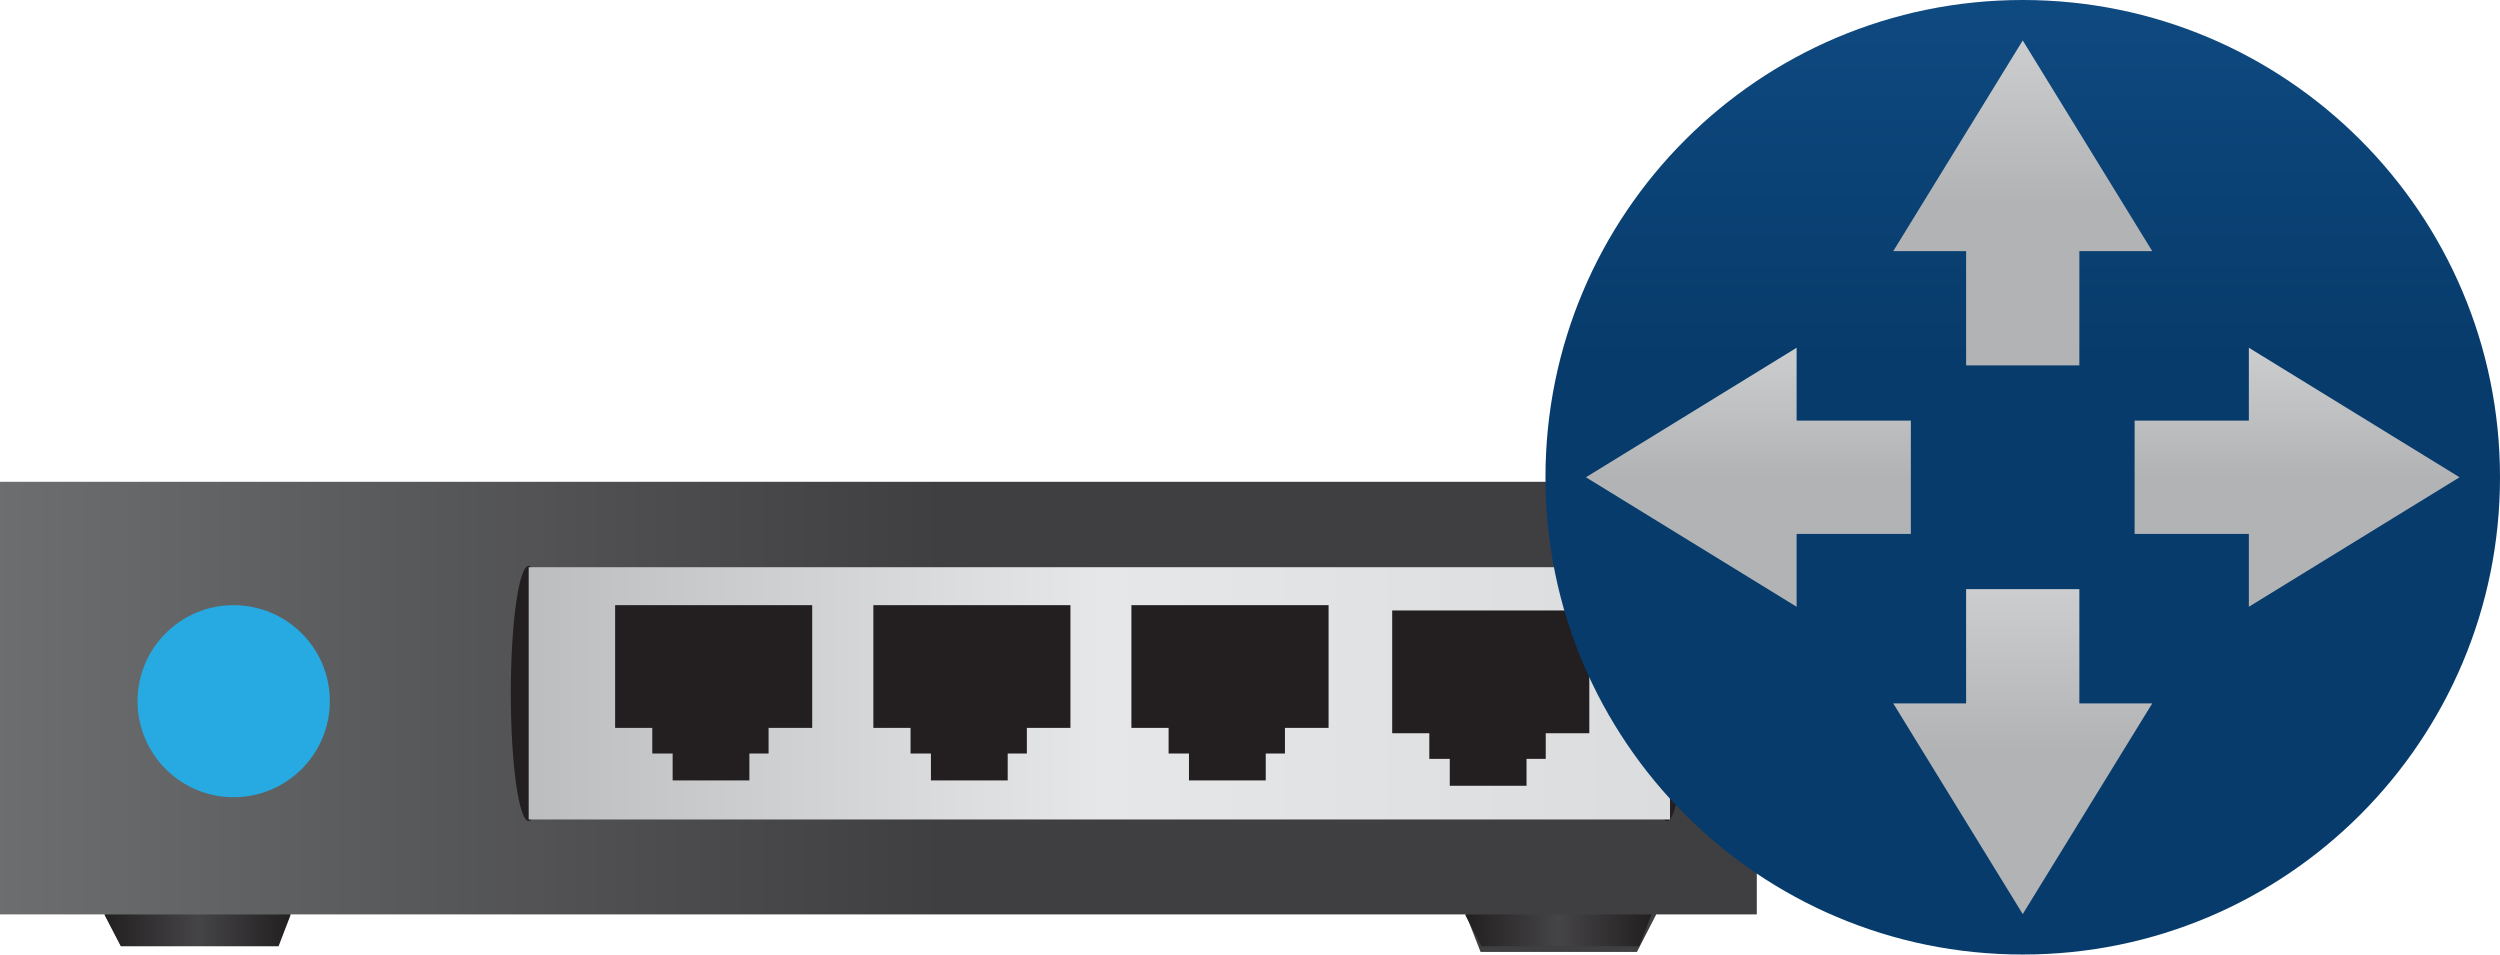 <?xml version="1.0" encoding="UTF-8" standalone="no"?><!-- Generator: Gravit.io --><svg xmlns="http://www.w3.org/2000/svg" xmlns:xlink="http://www.w3.org/1999/xlink" style="isolation:isolate" viewBox="0 0 255.917 97.712" width="255.917pt" height="97.712pt"><defs><clipPath id="_clipPath_1tBxcoXmSnND0r894XZauJ0KVQAna2vQ"><rect width="255.917" height="97.712"/></clipPath></defs><g clip-path="url(#_clipPath_1tBxcoXmSnND0r894XZauJ0KVQAna2vQ)"><g><g><linearGradient id="_lgradient_344" x1="0" y1="0.5" x2="1" y2="0.5" gradientTransform="matrix(179.838,0,0,48.126,0,49.321)" gradientUnits="userSpaceOnUse"><stop offset="0%" stop-opacity="1" style="stop-color:rgb(108,110,112)"/><stop offset="53.6%" stop-opacity="1" style="stop-color:rgb(63,62,64)"/><stop offset="100%" stop-opacity="1" style="stop-color:rgb(63,62,64)"/></linearGradient><path d=" M 0 49.321 L 0 93.606 L 10.727 93.606 L 12.402 96.842 L 28.458 96.842 L 29.699 93.606 L 150.064 93.606 L 151.561 97.447 L 167.565 97.447 L 169.541 93.606 L 179.838 93.606 L 179.838 49.321 L 0 49.321 Z " fill="url(#_lgradient_344)"/></g><g><path d=" M 170.652 84.049 C 169.641 84.049 168.825 78.199 168.825 70.98 C 168.825 63.775 169.641 57.925 170.652 57.925 C 171.673 57.925 172.499 63.775 172.499 70.98 C 172.499 78.199 171.673 84.049 170.652 84.049 Z " fill="rgb(35,31,32)"/></g><g><path d=" M 54.122 84.049 C 53.115 84.049 52.29 78.199 52.29 70.98 C 52.29 63.775 53.115 57.925 54.122 57.925 C 55.143 57.925 55.964 63.775 55.964 70.98 C 55.964 78.199 55.143 84.049 54.122 84.049 Z " fill="rgb(35,31,32)"/></g><g><linearGradient id="_lgradient_345" x1="0" y1="0.5" x2="1" y2="0.5" gradientTransform="matrix(116.831,0,0,25.824,54.122,58.063)" gradientUnits="userSpaceOnUse"><stop offset="0%" stop-opacity="1" style="stop-color:rgb(187,189,191)"/><stop offset="50.2%" stop-opacity="1" style="stop-color:rgb(230,231,232)"/><stop offset="100%" stop-opacity="1" style="stop-color:rgb(219,220,222)"/></linearGradient><path d=" M 54.122 83.887 L 170.953 83.887 L 170.953 58.063 L 54.122 58.063 L 54.122 83.887 Z " fill="url(#_lgradient_345)"/></g><g><path d=" M 83.143 74.511 L 78.677 74.511 L 78.677 77.135 L 76.711 77.135 L 76.711 79.889 L 68.857 79.889 L 68.857 77.135 L 66.772 77.135 L 66.772 74.511 L 62.969 74.511 L 62.969 61.948 L 83.143 61.948 L 83.143 74.511 Z " fill="rgb(35,31,32)"/></g><g><path d=" M 109.577 74.511 L 105.116 74.511 L 105.116 77.135 L 103.155 77.135 L 103.155 79.889 L 95.296 79.889 L 95.296 77.135 L 93.211 77.135 L 93.211 74.511 L 89.403 74.511 L 89.403 61.948 L 109.577 61.948 L 109.577 74.511 Z " fill="rgb(35,31,32)"/></g><g><path d=" M 136.002 74.511 L 131.536 74.511 L 131.536 77.135 L 129.57 77.135 L 129.57 79.889 L 121.711 79.889 L 121.711 77.135 L 119.626 77.135 L 119.626 74.511 L 115.818 74.511 L 115.818 61.948 L 136.002 61.948 L 136.002 74.511 Z " fill="rgb(35,31,32)"/></g><g><path d=" M 162.693 75.059 L 158.232 75.059 L 158.232 77.683 L 156.266 77.683 L 156.266 80.437 L 148.407 80.437 L 148.407 77.683 L 146.313 77.683 L 146.313 75.059 L 142.515 75.059 L 142.515 62.492 L 162.693 62.492 L 162.693 75.059 Z " fill="rgb(35,31,32)"/></g><g><path d=" M 23.904 61.947 C 29.343 61.947 33.766 66.342 33.766 71.771 C 33.766 77.211 29.343 81.61 23.904 81.61 C 18.498 81.61 14.079 77.211 14.079 71.771 C 14.079 66.342 18.498 61.947 23.904 61.947 Z " fill="rgb(38,170,225)"/></g><g><linearGradient id="_lgradient_346" x1="0" y1="0.5" x2="1" y2="0.5" gradientTransform="matrix(19.086,0,0,3.255,10.679,93.611)" gradientUnits="userSpaceOnUse"><stop offset="0%" stop-opacity="1" style="stop-color:rgb(34,31,32)"/><stop offset="50.2%" stop-opacity="1" style="stop-color:rgb(69,68,70)"/><stop offset="100%" stop-opacity="1" style="stop-color:rgb(34,31,32)"/></linearGradient><path d=" M 10.679 93.611 L 12.368 96.866 L 28.515 96.866 L 29.765 93.611 L 10.679 93.611 Z " fill="url(#_lgradient_346)"/></g><g><linearGradient id="_lgradient_347" x1="0" y1="0.5" x2="1" y2="0.5" gradientTransform="matrix(19.087,0,0,3.255,149.967,93.611)" gradientUnits="userSpaceOnUse"><stop offset="0%" stop-opacity="1" style="stop-color:rgb(34,31,32)"/><stop offset="50.2%" stop-opacity="1" style="stop-color:rgb(69,68,70)"/><stop offset="100%" stop-opacity="1" style="stop-color:rgb(34,31,32)"/></linearGradient><path d=" M 149.967 93.611 L 151.657 96.866 L 167.804 96.866 L 169.054 93.611 L 149.967 93.611 Z " fill="url(#_lgradient_347)"/></g><g><linearGradient id="_lgradient_348" x1="0" y1="0.5" x2="6.123233995736766e-17" y2="-0.5" gradientTransform="matrix(97.712,0,0,97.712,158.205,0)" gradientUnits="userSpaceOnUse"><stop offset="0%" stop-opacity="1" style="stop-color:rgb(7,59,107)"/><stop offset="12.4%" stop-opacity="1" style="stop-color:rgb(7,59,107)"/><stop offset="100%" stop-opacity="1" style="stop-color:rgb(24,92,156)"/></linearGradient><path d=" M 158.205 48.856 C 158.205 75.838 180.079 97.712 207.061 97.712 C 234.044 97.712 255.917 75.838 255.917 48.856 C 255.917 21.873 234.044 0 207.061 0 C 180.079 0 158.205 21.873 158.205 48.856 Z " fill="url(#_lgradient_348)"/></g><g><linearGradient id="_lgradient_349" x1="0" y1="0.5" x2="6.123233995736766e-17" y2="-0.5" gradientTransform="matrix(26.517,0,0,33.262,193.803,4.141)" gradientUnits="userSpaceOnUse"><stop offset="0%" stop-opacity="1" style="stop-color:rgb(177,179,181)"/><stop offset="78.1%" stop-opacity="1" style="stop-color:rgb(219,220,222)"/><stop offset="100%" stop-opacity="1" style="stop-color:rgb(219,220,222)"/></linearGradient><path d=" M 193.803 25.71 L 201.264 25.71 L 201.264 37.403 L 212.858 37.403 L 212.858 25.71 L 220.32 25.71 L 207.062 4.141 L 193.803 25.71 Z " fill="url(#_lgradient_349)"/></g><g><linearGradient id="_lgradient_350" x1="0" y1="0.5" x2="6.123233995736766e-17" y2="-0.5" gradientTransform="matrix(26.517,0,0,33.263,193.803,60.309)" gradientUnits="userSpaceOnUse"><stop offset="0%" stop-opacity="1" style="stop-color:rgb(177,179,181)"/><stop offset="78.1%" stop-opacity="1" style="stop-color:rgb(219,220,222)"/><stop offset="100%" stop-opacity="1" style="stop-color:rgb(219,220,222)"/></linearGradient><path d=" M 201.264 60.309 L 201.264 72.002 L 193.803 72.002 L 207.061 93.572 L 220.32 72.002 L 212.858 72.002 L 212.858 60.309 L 201.264 60.309 Z " fill="url(#_lgradient_350)"/></g><g><linearGradient id="_lgradient_351" x1="0" y1="0.5" x2="6.123233995736766e-17" y2="-0.5" gradientTransform="matrix(33.263,0,0,26.517,162.345,35.597)" gradientUnits="userSpaceOnUse"><stop offset="0%" stop-opacity="1" style="stop-color:rgb(177,179,181)"/><stop offset="78.1%" stop-opacity="1" style="stop-color:rgb(219,220,222)"/><stop offset="100%" stop-opacity="1" style="stop-color:rgb(219,220,222)"/></linearGradient><path d=" M 162.345 48.856 L 183.914 62.114 L 183.914 54.654 L 195.608 54.654 L 195.608 43.058 L 183.914 43.058 L 183.914 35.597 L 162.345 48.856 Z " fill="url(#_lgradient_351)"/></g><g><linearGradient id="_lgradient_352" x1="0" y1="0.5" x2="6.123233995736766e-17" y2="-0.5" gradientTransform="matrix(33.263,0,0,26.517,218.514,35.597)" gradientUnits="userSpaceOnUse"><stop offset="0%" stop-opacity="1" style="stop-color:rgb(177,179,181)"/><stop offset="78.1%" stop-opacity="1" style="stop-color:rgb(219,220,222)"/><stop offset="100%" stop-opacity="1" style="stop-color:rgb(219,220,222)"/></linearGradient><path d=" M 230.208 43.058 L 218.514 43.058 L 218.514 54.654 L 230.208 54.654 L 230.208 62.114 L 251.777 48.856 L 230.208 35.597 L 230.208 43.058 Z " fill="url(#_lgradient_352)"/></g></g></g></svg>